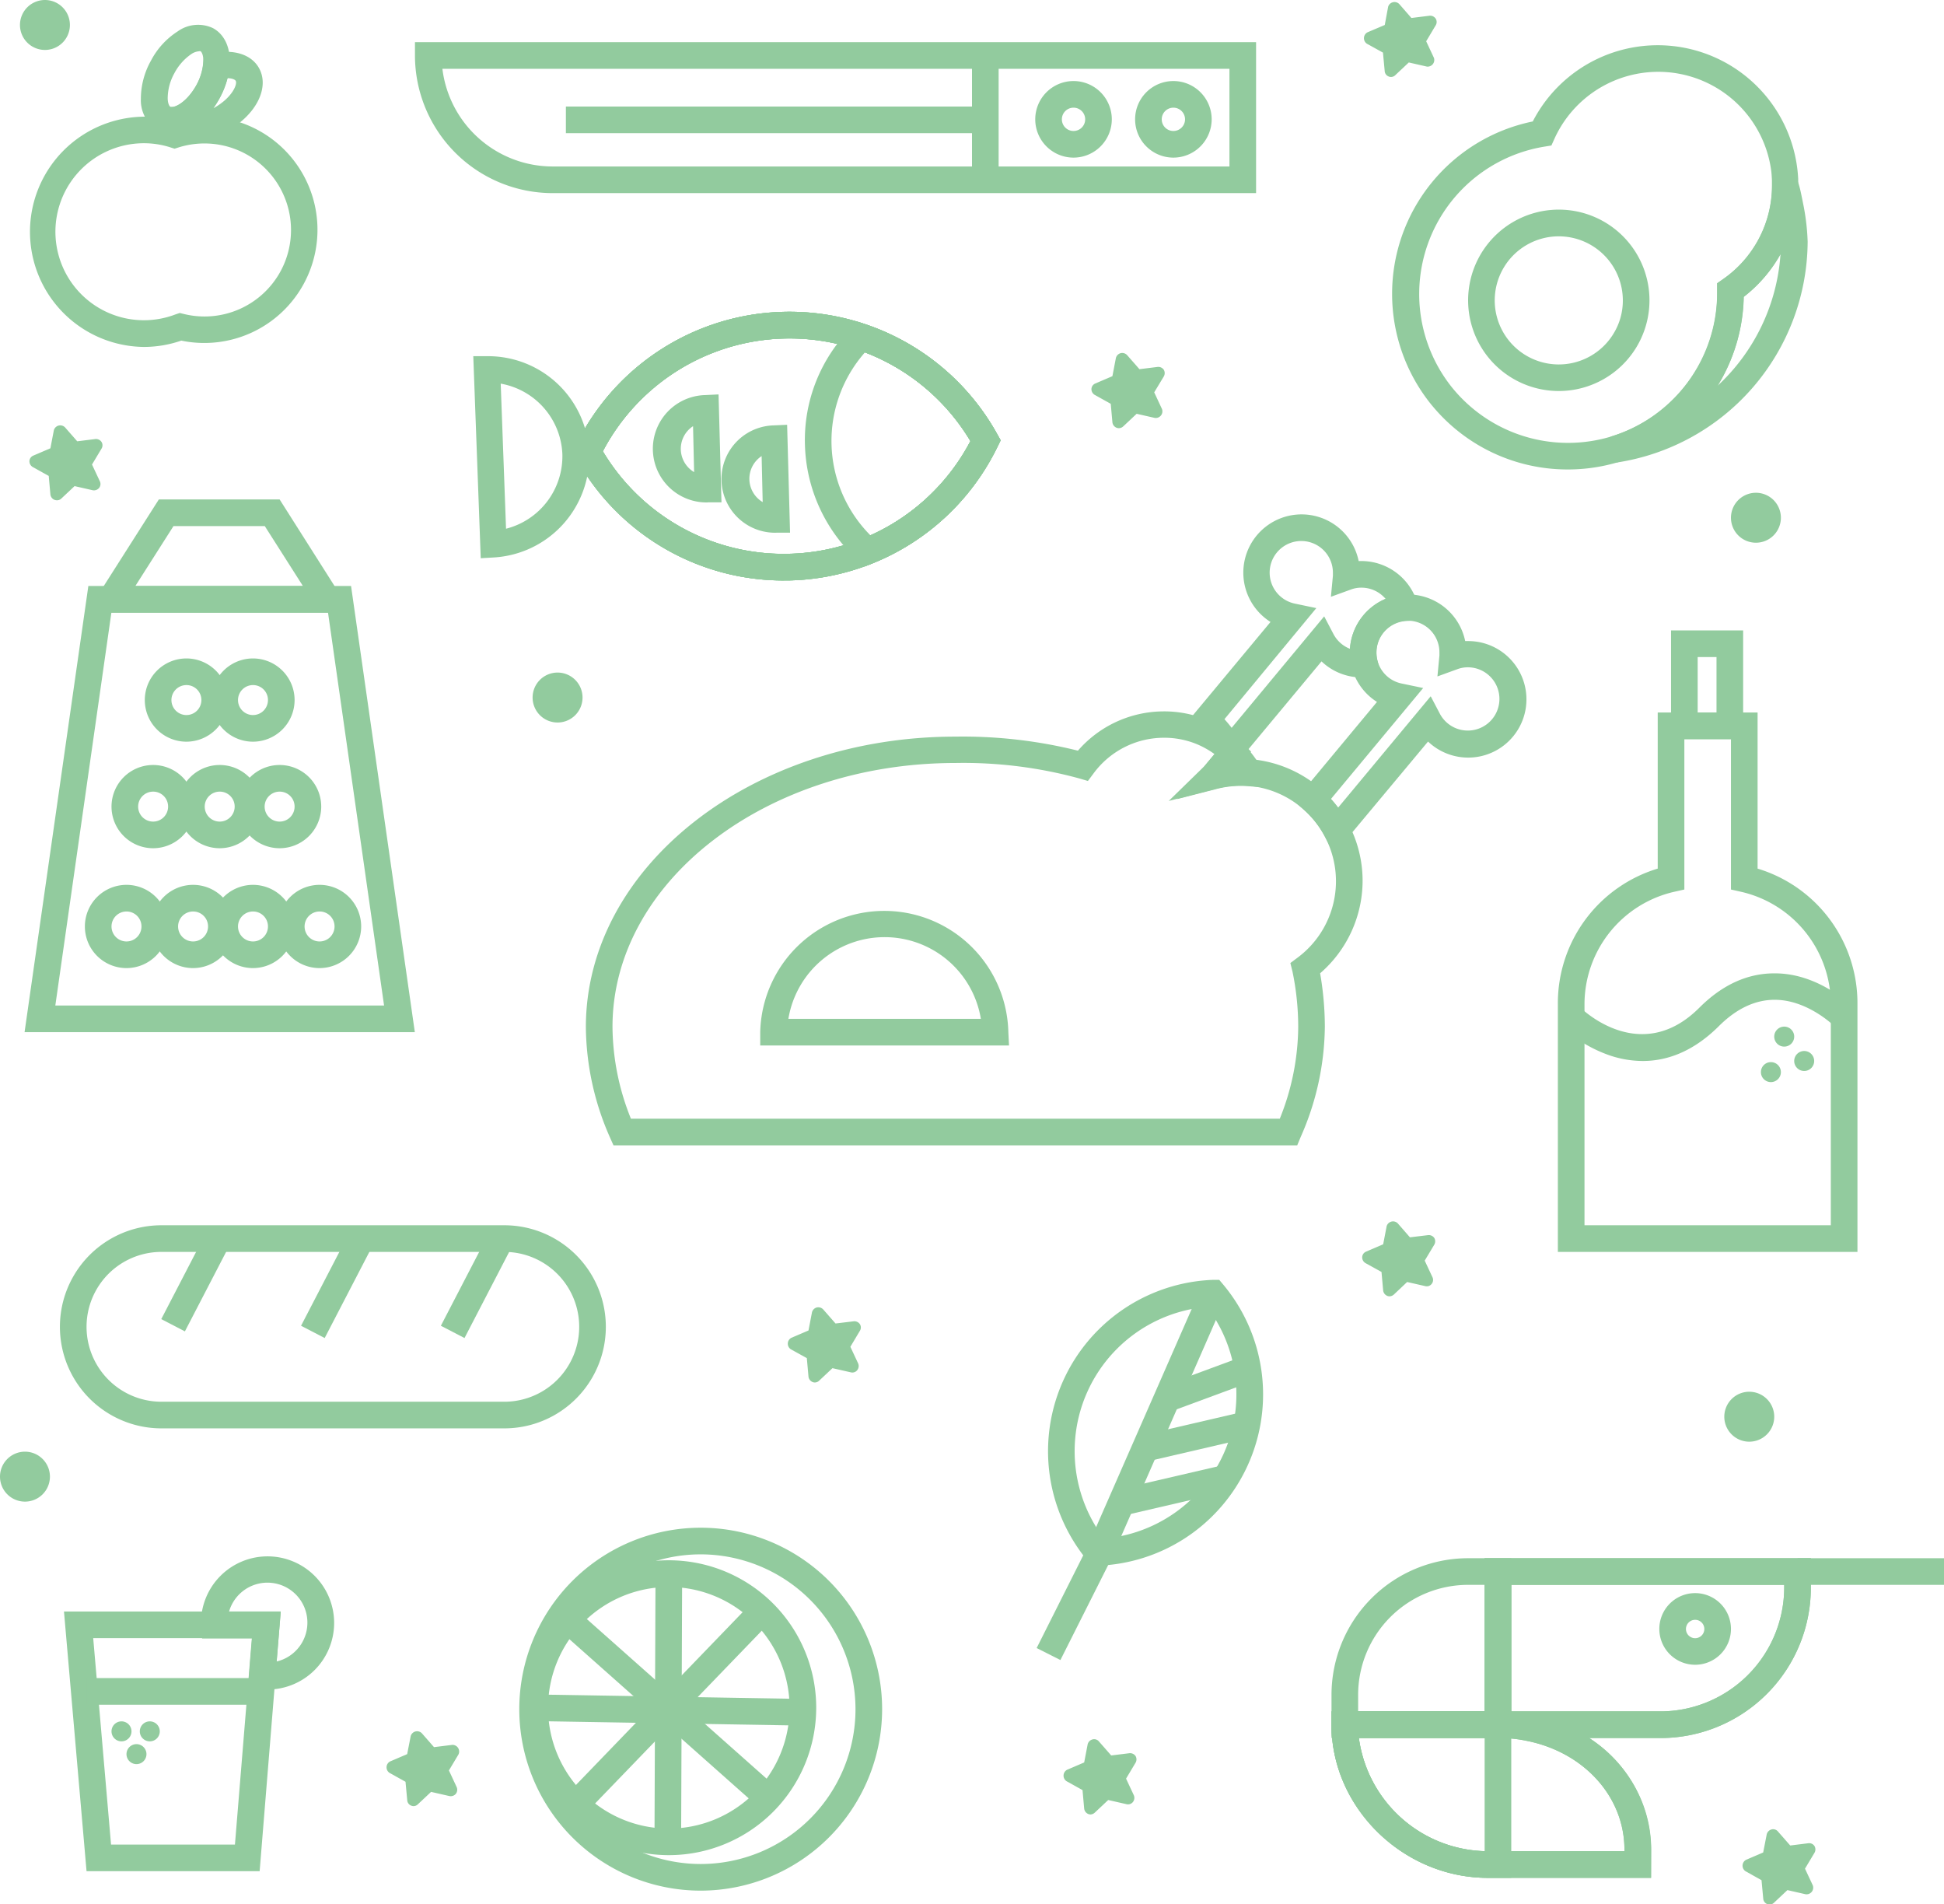 <svg xmlns="http://www.w3.org/2000/svg" viewBox="0 0 292 285.97"><defs><style>.cls-1{fill:#92cb9e;}</style></defs><g id="Warstwa_2" data-name="Warstwa 2"><g id="Warstwa_1-2" data-name="Warstwa 1"><path class="cls-1" d="M214.22,192.67l-2.73-.62a.42.42,0,0,0-.41.11L209,194.05a.46.46,0,0,1-.77-.3L208,191a.49.49,0,0,0-.23-.36l-2.44-1.37a.46.46,0,0,1,0-.82l2.56-1.1a.45.45,0,0,0,.27-.33l.55-2.74a.46.46,0,0,1,.8-.21l1.84,2.1a.47.47,0,0,0,.4.16l2.77-.33a.46.46,0,0,1,.45.69l-1.43,2.4a.47.47,0,0,0,0,.43l1.17,2.54A.46.46,0,0,1,214.22,192.67Z"/><path class="cls-1" d="M208.72,194.67a.84.84,0,0,1-.35-.07,1,1,0,0,1-.61-.8l-.25-2.79-2.41-1.33a1,1,0,0,1-.49-.89.94.94,0,0,1,.58-.83l2.57-1.1.52-2.71a1,1,0,0,1,1.67-.44l1.83,2.1,2.74-.33a1,1,0,0,1,.92.43,1,1,0,0,1,0,1l-1.44,2.4,1.17,2.5a.94.94,0,0,1-.13,1,.91.91,0,0,1-.95.33h0l-2.73-.62-2,1.89A1,1,0,0,1,208.72,194.67Zm.47-10.3-.48,2.72a.94.94,0,0,1-.56.69l-2.57,1.1,2.44,1.3a.94.94,0,0,1,.49.74l.25,2.79,2-1.92a1,1,0,0,1,.87-.23l2.67.61-1.16-2.47a1,1,0,0,1,0-.9l1.43-2.39-2.74.38a.93.93,0,0,1-.83-.32Z"/><path class="cls-1" d="M14,73.12l-2.72-.62a.5.5,0,0,0-.42.11L8.84,74.5a.46.46,0,0,1-.77-.29l-.25-2.78a.45.45,0,0,0-.23-.36L5.15,69.7a.46.46,0,0,1,0-.82l2.57-1.1A.46.46,0,0,0,8,67.45l.56-2.74a.45.45,0,0,1,.79-.21l1.84,2.1a.46.46,0,0,0,.4.15l2.77-.32a.46.46,0,0,1,.45.69l-1.43,2.4a.47.47,0,0,0,0,.43l1.17,2.53A.46.46,0,0,1,14,73.12Z"/><path class="cls-1" d="M8.53,75.13a1.09,1.09,0,0,1-.35-.07,1,1,0,0,1-.61-.81l-.25-2.78L4.91,70.13a1,1,0,0,1-.49-.88A.94.94,0,0,1,5,68.42l2.57-1.1.52-2.71a1,1,0,0,1,1.67-.44l1.84,2.1,2.73-.34a1,1,0,0,1,.92.44.94.94,0,0,1,0,1l-1.43,2.39L15,72.28a.94.94,0,0,1-.12,1,1,1,0,0,1-1,.33L11.2,73l-2,1.88A.94.94,0,0,1,8.53,75.13ZM9,64.83l-.48,2.71a1,1,0,0,1-.56.7L5.4,69.34l2.43,1.29a1,1,0,0,1,.49.75l.25,2.78,2-1.92a1,1,0,0,1,.86-.23l2.67.61-1.16-2.47a1,1,0,0,1,.05-.89l1.43-2.4-2.73.39a1,1,0,0,1-.84-.32Z"/><path class="cls-1" d="M214.44,9.55l-2.72-.62a.47.47,0,0,0-.41.11l-2.06,1.9a.46.46,0,0,1-.77-.3l-.25-2.78A.45.45,0,0,0,208,7.5l-2.43-1.37a.45.45,0,0,1,0-.82l2.57-1.1a.45.45,0,0,0,.27-.33L209,1.14a.45.45,0,0,1,.79-.21L211.63,3a.46.46,0,0,0,.4.15l2.77-.32a.46.46,0,0,1,.45.69L213.82,6a.44.44,0,0,0,0,.43L215,8.92A.45.45,0,0,1,214.44,9.55Z"/><path class="cls-1" d="M208.94,11.56a.83.83,0,0,1-.34-.07.93.93,0,0,1-.61-.81l-.26-2.78-2.41-1.33a1,1,0,0,1,.09-1.72L208,3.75,208.51,1A1,1,0,0,1,210.17.6L212,2.7l2.74-.34a1,1,0,0,1,.91.44.94.94,0,0,1,0,1l-1.43,2.4,1.17,2.5A1,1,0,0,1,214.33,10h0l-2.72-.62-2,1.88A.94.94,0,0,1,208.94,11.56Zm.48-10.3L208.94,4a1,1,0,0,1-.57.69l-2.56,1.1,2.44,1.29a1,1,0,0,1,.48.75l.25,2.78,2-1.91a.91.91,0,0,1,.86-.23l2.67.6-1.16-2.47a1,1,0,0,1,0-.89l1.43-2.39-2.73.38a1,1,0,0,1-.84-.32Z"/><path class="cls-1" d="M173.55,62.29l-2.73-.62a.48.48,0,0,0-.41.11l-2,1.89a.46.46,0,0,1-.77-.29l-.25-2.78a.47.47,0,0,0-.23-.36l-2.44-1.37a.46.46,0,0,1,.05-.82l2.56-1.1a.47.47,0,0,0,.27-.33l.55-2.74a.46.46,0,0,1,.8-.21l1.84,2.1a.46.46,0,0,0,.4.15l2.77-.32a.46.46,0,0,1,.45.69l-1.43,2.4a.45.45,0,0,0,0,.42l1.17,2.54A.46.46,0,0,1,173.55,62.29Z"/><path class="cls-1" d="M168.05,64.3a1.09,1.09,0,0,1-.35-.07,1,1,0,0,1-.61-.81l-.25-2.78-2.41-1.34a1,1,0,0,1-.49-.88.94.94,0,0,1,.58-.83l2.57-1.1.52-2.71a1,1,0,0,1,.7-.74,1,1,0,0,1,1,.3l1.84,2.1,2.74-.34a1,1,0,0,1,.92.43,1,1,0,0,1,0,1l-1.44,2.39,1.17,2.51a1,1,0,0,1-1.08,1.33l-2.73-.62-2,1.88A1,1,0,0,1,168.05,64.3Zm.47-10.3L168,56.71a1,1,0,0,1-.56.7l-2.57,1.1,2.44,1.29a1,1,0,0,1,.49.75l.25,2.78,2-1.92a1,1,0,0,1,.86-.23l2.68.61-1.16-2.47a.94.94,0,0,1,.05-.89l1.43-2.4-2.74.39a1,1,0,0,1-.83-.32Z"/><path class="cls-1" d="M271.3,284l-2.72-.62a.47.47,0,0,0-.41.11l-2.06,1.89a.46.46,0,0,1-.77-.29l-.25-2.78a.43.43,0,0,0-.23-.36l-2.43-1.37a.45.45,0,0,1,0-.82l2.57-1.1a.47.47,0,0,0,.27-.33l.55-2.74a.45.45,0,0,1,.79-.21l1.84,2.1a.46.46,0,0,0,.4.15l2.77-.32a.46.46,0,0,1,.45.69l-1.43,2.4a.42.42,0,0,0,0,.42l1.16,2.54A.46.46,0,0,1,271.3,284Z"/><path class="cls-1" d="M265.8,286a1,1,0,0,1-.34-.06.93.93,0,0,1-.61-.81l-.26-2.78L262.18,281a1,1,0,0,1,.09-1.71l2.57-1.1.53-2.71a1,1,0,0,1,.69-.74.94.94,0,0,1,1,.3l1.84,2.1,2.74-.34a.94.94,0,0,1,.91.43,1,1,0,0,1,0,1l-1.43,2.39,1.17,2.5a1,1,0,0,1-1.09,1.34h0l-2.72-.62-2,1.88A.93.93,0,0,1,265.8,286Zm.48-10.3-.48,2.72a1,1,0,0,1-.57.7l-2.56,1.1,2.43,1.29a1,1,0,0,1,.49.75l.25,2.78,2-1.92a1,1,0,0,1,.86-.23l2.67.61L270.2,281a1,1,0,0,1,.05-.89l1.43-2.4-2.73.39a1,1,0,0,1-.84-.32Z"/><path class="cls-1" d="M127.9,205.6l-2.73-.62a.48.48,0,0,0-.41.11l-2.05,1.9a.46.46,0,0,1-.77-.3l-.25-2.78a.46.46,0,0,0-.24-.36L119,202.18a.46.46,0,0,1,0-.82l2.57-1.1a.45.45,0,0,0,.27-.33l.55-2.74a.46.46,0,0,1,.8-.21l1.84,2.1a.44.44,0,0,0,.39.15l2.78-.32a.46.46,0,0,1,.45.69l-1.44,2.4a.5.5,0,0,0,0,.43l1.17,2.54A.46.46,0,0,1,127.9,205.6Z"/><path class="cls-1" d="M122.4,207.61a.84.84,0,0,1-.35-.07,1,1,0,0,1-.61-.8l-.25-2.79-2.41-1.33a1,1,0,0,1,.09-1.72l2.57-1.1.52-2.71a1,1,0,0,1,.7-.74,1,1,0,0,1,1,.3l1.84,2.1,2.74-.33a1,1,0,0,1,.92.43.94.94,0,0,1,0,1l-1.43,2.4,1.17,2.5a1,1,0,0,1-.13,1,.94.94,0,0,1-1,.33l-2.73-.62-2,1.88A.93.93,0,0,1,122.4,207.61Zm.47-10.3-.48,2.72a1,1,0,0,1-.56.69l-2.57,1.1,2.44,1.29a.94.94,0,0,1,.48.75l.26,2.79,2-1.92a.91.91,0,0,1,.86-.23l2.67.6-1.15-2.46a1,1,0,0,1,0-.9l1.43-2.39-2.74.38a1,1,0,0,1-.83-.32Z"/><path class="cls-1" d="M169.31,270.47l-2.73-.62a.48.48,0,0,0-.41.11l-2,1.89a.46.46,0,0,1-.77-.29l-.25-2.78a.46.46,0,0,0-.24-.36l-2.43-1.37a.46.46,0,0,1,0-.82l2.56-1.1a.47.47,0,0,0,.27-.33l.55-2.74a.46.46,0,0,1,.8-.21l1.84,2.1a.44.44,0,0,0,.39.15l2.78-.32a.46.46,0,0,1,.45.69l-1.44,2.4a.48.48,0,0,0,0,.42l1.17,2.54A.46.46,0,0,1,169.31,270.47Z"/><path class="cls-1" d="M163.81,272.48a1,1,0,0,1-.35-.07,1,1,0,0,1-.61-.81l-.25-2.78-2.41-1.34a1,1,0,0,1,.09-1.71l2.57-1.1.52-2.71a1,1,0,0,1,.7-.74.93.93,0,0,1,1,.3l1.84,2.1,2.74-.34a1,1,0,0,1,.92.43,1,1,0,0,1,0,1l-1.43,2.39,1.17,2.5a1,1,0,0,1-.13,1,.94.94,0,0,1-1,.33l-2.72-.62-2,1.88A1,1,0,0,1,163.81,272.48Zm.47-10.31-.48,2.72a1,1,0,0,1-.56.7l-2.57,1.1,2.44,1.29a1,1,0,0,1,.48.75l.26,2.78,2-1.92a1,1,0,0,1,.87-.22l2.66.6-1.15-2.47a1,1,0,0,1,0-.89l1.44-2.4-2.74.39a1,1,0,0,1-.83-.32Zm5.14,7.81Z"/><path class="cls-1" d="M67.62,269.22l-2.72-.62a.47.47,0,0,0-.41.11l-2.06,1.89a.46.46,0,0,1-.77-.29l-.25-2.78a.45.45,0,0,0-.23-.36l-2.43-1.37a.46.46,0,0,1,0-.82l2.57-1.1a.47.47,0,0,0,.27-.33l.55-2.74a.45.45,0,0,1,.79-.21l1.84,2.1a.46.46,0,0,0,.4.15l2.77-.32a.46.46,0,0,1,.45.69L67,265.62a.42.42,0,0,0,0,.42l1.16,2.54A.46.46,0,0,1,67.62,269.22Z"/><path class="cls-1" d="M62.12,271.23a1,1,0,0,1-.34-.07.93.93,0,0,1-.61-.81l-.26-2.78-2.41-1.34a1,1,0,0,1,.09-1.71l2.57-1.1.53-2.71a1,1,0,0,1,1.66-.44l1.84,2.1,2.74-.34a1,1,0,0,1,.93,1.45l-1.43,2.39,1.17,2.51a1,1,0,0,1-.13,1,1,1,0,0,1-1,.33h0l-2.72-.62-2,1.88A.94.94,0,0,1,62.12,271.23Zm.48-10.31-.48,2.72a1,1,0,0,1-.56.7L59,265.44l2.44,1.29a1,1,0,0,1,.48.75l.25,2.78,2-1.92a1,1,0,0,1,.86-.23l2.67.61-1.16-2.47a1,1,0,0,1,0-.89L68,263l-2.73.39a1,1,0,0,1-.83-.32Z"/><circle class="cls-1" cx="83.75" cy="104.75" r="3.25"/><path class="cls-1" d="M83.75,108.5a3.75,3.75,0,1,1,3.75-3.75A3.75,3.75,0,0,1,83.75,108.5Zm0-6.5a2.75,2.75,0,1,0,2.75,2.75A2.75,2.75,0,0,0,83.75,102Z"/><circle class="cls-1" cx="263.75" cy="77.75" r="3.25"/><path class="cls-1" d="M263.75,81.5a3.75,3.75,0,1,1,3.75-3.75A3.75,3.75,0,0,1,263.75,81.5Zm0-6.5a2.75,2.75,0,1,0,2.75,2.75A2.75,2.75,0,0,0,263.75,75Z"/><circle class="cls-1" cx="6.75" cy="3.75" r="3.25"/><path class="cls-1" d="M6.75,7.5A3.75,3.75,0,1,1,10.5,3.75,3.75,3.75,0,0,1,6.75,7.5Zm0-6.5A2.75,2.75,0,1,0,9.5,3.75,2.75,2.75,0,0,0,6.75,1Z"/><circle class="cls-1" cx="3.75" cy="221.75" r="3.25"/><path class="cls-1" d="M3.75,225.5a3.75,3.75,0,1,1,3.75-3.75A3.75,3.75,0,0,1,3.75,225.5Zm0-6.5a2.75,2.75,0,1,0,2.75,2.75A2.75,2.75,0,0,0,3.75,219Z"/><circle class="cls-1" cx="262.75" cy="212.75" r="3.25"/><path class="cls-1" d="M262.75,216.5a3.75,3.75,0,1,1,3.75-3.75A3.75,3.75,0,0,1,262.75,216.5Zm0-6.5a2.75,2.75,0,1,0,2.75,2.75A2.75,2.75,0,0,0,262.75,210Z"/><path class="cls-1" d="M279,188H234V150.75a21.1,21.1,0,0,1,15-20.31V107h15v23.44a21.1,21.1,0,0,1,15,20.31Zm-41-4h37V150.75a17.34,17.34,0,0,0-13.44-16.82l-1.56-.35V111h-7v22.58l-1.56.35A17.34,17.34,0,0,0,238,150.75Z"/><path class="cls-1" d="M261.83,111H251V94.67h10.83ZM255,107h2.83V98.67H255Z"/><path class="cls-1" d="M246.75,159.33a15.66,15.66,0,0,1-4.91-.82,20.37,20.37,0,0,1-7.25-4.34l2.82-2.84c.36.36,9.11,8.74,17.84,0,3.43-3.43,7.21-5.16,11.26-5.16h.09c6.74,0,11.63,5,11.83,5.17l-2.86,2.8s-4-4-9-4h0c-2.95,0-5.78,1.34-8.43,4C254.14,158.1,250.17,159.33,246.75,159.33Z"/><path class="cls-1" d="M266,162.5a1.5,1.5,0,0,0,0-3,1.5,1.5,0,0,0,0,3Z"/><path class="cls-1" d="M268,157.17a1.5,1.5,0,0,0,0-3,1.5,1.5,0,0,0,0,3Z"/><path class="cls-1" d="M271,160.83a1.5,1.5,0,0,0,0-3,1.5,1.5,0,0,0,0,3Z"/><path class="cls-1" d="M176.81,120l8.27-9.94,1.55,1.55a17,17,0,0,1,2.68,3.44l1.94,3.3-3.81-.29a14.66,14.66,0,0,0-4.63.4Z"/><path class="cls-1" d="M194.85,172H92.15l-.53-1.19A41.69,41.69,0,0,1,88,154.25c0-24.06,24.9-43.63,55.5-43.63a71.54,71.54,0,0,1,18.41,2.11,17.1,17.1,0,0,1,12.76-5.9,16.85,16.85,0,0,1,6.58,1.25A16.57,16.57,0,0,1,186,111a1.29,1.29,0,0,1,.17.16,6.17,6.17,0,0,1,.46.43l1.3,1.29L187,114l.74,0a18.33,18.33,0,0,1,16.93,18.27,18.4,18.4,0,0,1-6.38,13.89,47.57,47.57,0,0,1,.71,8,41.69,41.69,0,0,1-3.62,16.56ZM94.77,168h97.46A37.44,37.44,0,0,0,195,154.25a41,41,0,0,0-.86-8.34l-.32-1.29,1.07-.8A14.3,14.3,0,0,0,199,125.63,14.31,14.31,0,0,0,187.44,118a14.59,14.59,0,0,0-4.63.42l-7.26,1.86,5.31-5.18,1.56-1.86a13.18,13.18,0,0,0-2.7-1.51,12.91,12.91,0,0,0-5.05-.94,13.14,13.14,0,0,0-10.43,5.38l-.83,1.11-1.33-.39a66,66,0,0,0-18.58-2.31c-28.4,0-51.5,17.78-51.5,39.63A37.44,37.44,0,0,0,94.77,168Z"/><path class="cls-1" d="M200.39,128.27,199,125.62a14.26,14.26,0,0,0-3.14-4l-1.44-1.28,12.41-14.93A8.76,8.76,0,0,1,202.75,98a8.77,8.77,0,0,1,8.13-8.73l.62,0a8.77,8.77,0,0,1,8.58,7h.42a8.75,8.75,0,1,1-6,15.09ZM199.9,120c.38.42.74.85,1.08,1.3l13.92-16.74,1.39,2.65a4.75,4.75,0,1,0,4.21-7,4.47,4.47,0,0,0-1.59.28l-3,1.09.3-3.16c0-.15,0-.3,0-.46a4.75,4.75,0,0,0-4.75-4.75l-.36,0A4.74,4.74,0,0,0,206.75,98a4.85,4.85,0,0,0,.16,1.24,4.74,4.74,0,0,0,3.6,3.4l3.26.68Z"/><path class="cls-1" d="M184.52,116.12l-1.6-2.64a13.8,13.8,0,0,0-3.06-3.85l-1.45-1.29L190.84,93.4a8.75,8.75,0,1,1,13.24-9.14,8.77,8.77,0,0,1,8.87,6.5l.62,2.34-2.41.16A4.76,4.76,0,0,0,206.75,98a4.85,4.85,0,0,0,.16,1.24l.59,2.33-2.4.16-.6,0a8.72,8.72,0,0,1-6-2.41ZM183,113.58Zm.92-5.58c.38.42.74.85,1.08,1.3L198.9,92.56l1.39,2.65a4.75,4.75,0,0,0,2.48,2.22,8.79,8.79,0,0,1,5.35-7.5,4.74,4.74,0,0,0-3.62-1.68,4.47,4.47,0,0,0-1.59.28l-3,1.09.3-3.16c0-.15,0-.3,0-.46a4.75,4.75,0,1,0-5.74,4.64l3.25.68Z"/><path class="cls-1" d="M151.56,157H114.19l0-2a18.64,18.64,0,0,1,37.27,0Zm-33.14-4h28.91a14.65,14.65,0,0,0-28.91,0Z"/><path class="cls-1" d="M188.67,29H83A20.69,20.69,0,0,1,62.33,8.33v-2H188.67ZM66.45,10.33A16.7,16.7,0,0,0,83,25H184.67V10.33Z"/><rect class="cls-1" x="146" y="8" width="4" height="19"/><path class="cls-1" d="M161.25,23.67A5.75,5.75,0,1,1,167,17.92,5.76,5.76,0,0,1,161.25,23.67Zm0-7.5A1.75,1.75,0,1,0,163,17.92,1.75,1.75,0,0,0,161.25,16.17Z"/><path class="cls-1" d="M176.25,23.67A5.75,5.75,0,1,1,182,17.92,5.76,5.76,0,0,1,176.25,23.67Zm0-7.5A1.75,1.75,0,1,0,178,17.92,1.75,1.75,0,0,0,176.25,16.17Z"/><rect class="cls-1" x="85" y="16" width="62" height="4"/><path class="cls-1" d="M235.52,70.5A26.34,26.34,0,0,1,215.19,61l-.08-.09a26.43,26.43,0,0,1,15.12-42.67,21.12,21.12,0,0,1,39.87,8.65c0,.31,0,.66,0,1a21.13,21.13,0,0,1-8.2,16.71A26.38,26.38,0,0,1,235.52,70.5ZM218.14,58.25l.08.08a22.41,22.41,0,0,0,39.72-14.25c0-.15,0-.3,0-.44l0-1.1.9-.63a17.12,17.12,0,0,0,7.34-14c0-.27,0-.53,0-.8a17.12,17.12,0,0,0-32.7-6.26l-.45,1-1.05.17a22.43,22.43,0,0,0-13.77,36.3Z"/><path class="cls-1" d="M234.15,58.72a13.62,13.62,0,1,1,11.65-6.58A13.63,13.63,0,0,1,234.15,58.72Zm0-23.23a9.62,9.62,0,1,0,8.23,14.58,9.49,9.49,0,0,0,1.38-5A9.63,9.63,0,0,0,234.15,35.49Z"/><path class="cls-1" d="M242.77,69.47l-.85-3.9a22.55,22.55,0,0,0,16-21.49c0-.15,0-.3,0-.44l0-1.1.9-.63a17.12,17.12,0,0,0,7.34-14v-2h2c1.77,0,2,1.26,2.67,4.62a33.76,33.76,0,0,1,.69,5.76A33.75,33.75,0,0,1,242.77,69.47Zm19.16-24.9A26.42,26.42,0,0,1,258,57.92a29.7,29.7,0,0,0,9.44-19.73A21.22,21.22,0,0,1,261.93,44.57Z"/><path class="cls-1" d="M25.8,20.09h-.27a4.23,4.23,0,0,1-1.86-.52,5.29,5.29,0,0,1-2.51-4.74,11.72,11.72,0,0,1,1.52-5.73,11.57,11.57,0,0,1,4-4.38A5.25,5.25,0,0,1,32,4.23c1.83,1,2.75,3.19,2.47,5.89A12.32,12.32,0,0,1,33,14.7h0C31.21,18,28.41,20.09,25.8,20.09ZM29.88,7.7a2.42,2.42,0,0,0-1.13.41A8,8,0,0,0,26.19,11a7.83,7.83,0,0,0-1,3.72c0,.77.23,1.23.42,1.33a.27.27,0,0,0,.15,0c.79.06,2.49-1,3.76-3.29h0a8.43,8.43,0,0,0,1-3.07c.12-1.22-.18-1.86-.4-2A.56.56,0,0,0,29.88,7.7Z"/><path class="cls-1" d="M28.58,21.22a5.54,5.54,0,0,1-4.52-1.91l-2.7-3.47,4.4.25c.77.05,2.46-1,3.73-3.3a8.43,8.43,0,0,0,1-3.07l.14-1.46L32.06,8c3.07-.65,5.68.19,6.82,2.18,1.66,2.91-.34,7-4.66,9.44h0A11.63,11.63,0,0,1,28.58,21.22Zm5.6-9.48a13.25,13.25,0,0,1-1.18,3,14.87,14.87,0,0,1-.94,1.51l.18-.1c2.66-1.53,3.44-3.51,3.17-4C35.3,11.94,34.87,11.76,34.18,11.74Z"/><path class="cls-1" d="M21.61,52.1a17.29,17.29,0,1,1,4.62-34A17,17,0,0,1,45.62,42.63h0a17,17,0,0,1-18.39,8.52A17.27,17.27,0,0,1,21.61,52.1Zm0-30.59a13.29,13.29,0,1,0,4.76,25.7L27,47l.61.15a13,13,0,0,0,14.53-6.41h0A13,13,0,0,0,26.82,22.14l-.6.19-.6-.19A13,13,0,0,0,21.62,21.51Z"/><path class="cls-1" d="M116.63,80a8.06,8.06,0,0,1-.4-16.12l2-.09.44,16.2h-2.08ZM114.4,68.49A4.09,4.09,0,0,0,112.56,72h0a4.08,4.08,0,0,0,2,3.4Z"/><path class="cls-1" d="M106.32,75.45a8.06,8.06,0,0,1-.39-16.12l2-.1.44,16.21h-2.09ZM104.1,64a4.06,4.06,0,0,0-1.84,3.5h0a4.08,4.08,0,0,0,2,3.4Z"/><path class="cls-1" d="M72.21,83.83,71.09,53.49l2,0A15.2,15.2,0,0,1,88.5,68h0A15.23,15.23,0,0,1,74.25,83.71Zm3-26.21.8,21.78a11.23,11.23,0,0,0,8.46-11.22h0A11.21,11.21,0,0,0,75.25,57.62Z"/><path class="cls-1" d="M117.72,87.17A35.6,35.6,0,0,1,86.53,68.8L86,67.89l.46-.93a35.67,35.67,0,0,1,63.32-1.75l.51.91-.46.94a35.63,35.63,0,0,1-31.13,20.1h-1ZM90.55,67.77a31.62,31.62,0,0,0,28.06,15.39h0a31.6,31.6,0,0,0,27.17-16.92,31.68,31.68,0,0,0-55.23,1.53Z"/><path class="cls-1" d="M117.72,87.17A35.6,35.6,0,0,1,86.53,68.8L86,67.89l.46-.93a35.67,35.67,0,0,1,63.32-1.75l.51.91-.46.94a35.63,35.63,0,0,1-31.13,20.1h-1ZM90.55,67.77a31.62,31.62,0,0,0,28.06,15.39h0a31.6,31.6,0,0,0,27.17-16.92,31.68,31.68,0,0,0-55.23,1.53Z"/><path class="cls-1" d="M129.92,85.07l-.93-.83a24.27,24.27,0,0,1-8.08-17.36,23.86,23.86,0,0,1,7-17.7l.88-.88,1.18.4A35.65,35.65,0,0,1,149.8,65.21l.51.91-.46.94A35.68,35.68,0,0,1,131.07,84.6Zm0-32.15a20.1,20.1,0,0,0,.82,27.47,31.7,31.7,0,0,0,15-14.15A31.61,31.61,0,0,0,129.93,52.92Z"/><path class="cls-1" d="M117.72,87.17A35.6,35.6,0,0,1,86.53,68.8L86,67.89l.46-.93a35.57,35.57,0,0,1,31.13-20.12h0A35.64,35.64,0,0,1,149.8,65.21l.51.91-.46.94a35.63,35.63,0,0,1-31.13,20.1ZM90.55,67.77a31.68,31.68,0,0,0,55.23-1.53,31.6,31.6,0,0,0-28.06-15.4h0A31.58,31.58,0,0,0,90.55,67.77Z"/><path class="cls-1" d="M117.72,87.17A35.6,35.6,0,0,1,86.53,68.8L86,67.89l.46-.93a35.67,35.67,0,0,1,63.32-1.75l.51.91-.46.94a35.63,35.63,0,0,1-31.13,20.1h-1ZM90.55,67.77a31.62,31.62,0,0,0,28.06,15.39h0a31.6,31.6,0,0,0,27.17-16.92,31.68,31.68,0,0,0-55.23,1.53Z"/><path class="cls-1" d="M249,261H223V234h49v4.33A22.59,22.59,0,0,1,249,261Zm-22-4h22a18.64,18.64,0,0,0,19-18.67V238H227Z"/><path class="cls-1" d="M227,261H200v-6.5A20.53,20.53,0,0,1,220.5,234H227Zm-23-4h19V238h-2.5A16.52,16.52,0,0,0,204,254.5Z"/><path class="cls-1" d="M227,282h-3.5c-12.74,0-23.5-10.53-23.5-23v-2h27Zm-22.89-21A19.62,19.62,0,0,0,223,278V261Z"/><path class="cls-1" d="M248,282H223.5c-12.74,0-23.5-10.53-23.5-23v-2h25.17a23.68,23.68,0,0,1,4.85.49c10.58,2.07,18,10.4,18,20.26Zm-43.89-21a19.63,19.63,0,0,0,19.39,17H244v-.25c0-7.92-6.07-14.64-14.76-16.34a19.86,19.86,0,0,0-4.07-.41Z"/><path class="cls-1" d="M248,282H223.5c-12.74,0-23.5-10.53-23.5-23v-2h23V234h49v4.33A22.59,22.59,0,0,1,249,261H238.7a20.06,20.06,0,0,1,9.3,16.75Zm-43.89-21a19.63,19.63,0,0,0,19.39,17H244v-.25c0-7.92-6.07-14.64-14.76-16.34a19.86,19.86,0,0,0-4.07-.41ZM227,257h22a18.64,18.64,0,0,0,19-18.67V238H227Z"/><path class="cls-1" d="M254.62,250a5.38,5.38,0,1,1,5.38-5.38A5.38,5.38,0,0,1,254.62,250Zm0-6.75a1.38,1.38,0,1,0,1.38,1.37A1.38,1.38,0,0,0,254.62,243.25Z"/><rect class="cls-1" x="270" y="234" width="22" height="4"/><path class="cls-1" d="M75.75,214.5H24.25a15.25,15.25,0,0,1,0-30.5h51.5a15.25,15.25,0,0,1,0,30.5ZM24.25,188a11.25,11.25,0,0,0,0,22.5h51.5a11.25,11.25,0,0,0,0-22.5Z"/><rect class="cls-1" x="63.9" y="191.25" width="15.21" height="4" transform="translate(-132.97 167.74) rotate(-62.58)"/><rect class="cls-1" x="21.9" y="190.25" width="15.21" height="4" transform="translate(-154.74 129.92) rotate(-62.58)"/><rect class="cls-1" x="42.9" y="191.25" width="15.21" height="4" transform="translate(-144.3 149.1) rotate(-62.58)"/><path class="cls-1" d="M62.31,155H3.69l9.58-67H52.73Zm-54-4H57.69L49.27,92H16.73Z"/><path class="cls-1" d="M49.6,92H16.23l-1.6-2.5L23.86,75H42L51.2,89.5ZM20.33,88H45.5l-5.73-9H26.06Z"/><path class="cls-1" d="M28,111.38a6.25,6.25,0,1,1,6.25-6.26A6.26,6.26,0,0,1,28,111.38Zm0-8.5a2.25,2.25,0,1,0,2.25,2.24A2.24,2.24,0,0,0,28,102.88Z"/><path class="cls-1" d="M38,111.38a6.25,6.25,0,1,1,6.25-6.26A6.26,6.26,0,0,1,38,111.38Zm0-8.5a2.25,2.25,0,1,0,2.25,2.24A2.24,2.24,0,0,0,38,102.88Z"/><path class="cls-1" d="M23,127.38a6.25,6.25,0,1,1,6.25-6.26A6.26,6.26,0,0,1,23,127.38Zm0-8.5a2.25,2.25,0,1,0,2.25,2.24A2.24,2.24,0,0,0,23,118.88Z"/><path class="cls-1" d="M33,127.38a6.25,6.25,0,1,1,6.25-6.26A6.26,6.26,0,0,1,33,127.38Zm0-8.5a2.25,2.25,0,1,0,2.25,2.24A2.24,2.24,0,0,0,33,118.88Z"/><path class="cls-1" d="M42,127.38a6.25,6.25,0,1,1,6.25-6.26A6.26,6.26,0,0,1,42,127.38Zm0-8.5a2.25,2.25,0,1,0,2.25,2.24A2.24,2.24,0,0,0,42,118.88Z"/><path class="cls-1" d="M19,145.38a6.25,6.25,0,1,1,6.25-6.26A6.26,6.26,0,0,1,19,145.38Zm0-8.5a2.25,2.25,0,1,0,2.25,2.24A2.24,2.24,0,0,0,19,136.88Z"/><path class="cls-1" d="M29,145.38a6.25,6.25,0,1,1,6.25-6.26A6.26,6.26,0,0,1,29,145.38Zm0-8.5a2.25,2.25,0,1,0,2.25,2.24A2.24,2.24,0,0,0,29,136.88Z"/><path class="cls-1" d="M38,145.38a6.25,6.25,0,1,1,6.25-6.26A6.26,6.26,0,0,1,38,145.38Zm0-8.5a2.25,2.25,0,1,0,2.25,2.24A2.24,2.24,0,0,0,38,136.88Z"/><path class="cls-1" d="M48,145.38a6.25,6.25,0,1,1,6.25-6.26A6.26,6.26,0,0,1,48,145.38Zm0-8.5a2.25,2.25,0,1,0,2.25,2.24A2.24,2.24,0,0,0,48,136.88Z"/><path class="cls-1" d="M164,235.15l-.63-.76a25.75,25.75,0,0,1,18.77-42.19l1,0,.64.76a25.72,25.72,0,0,1,3.2,28h0a25.72,25.72,0,0,1-22,14.16Zm17.3-38.89a21.74,21.74,0,0,0-15.47,34.79,21.74,21.74,0,0,0,15.47-34.79Z"/><polygon class="cls-1" points="159.28 249.29 155.71 247.49 163.32 232.35 180.39 193.4 184.05 195 166.92 234.1 159.28 249.29"/><rect class="cls-1" x="171.29" y="213.81" width="16.04" height="4" transform="translate(-44.15 46.12) rotate(-13.07)"/><rect class="cls-1" x="168.29" y="221.81" width="16.04" height="4" transform="translate(-46.03 45.65) rotate(-13.07)"/><rect class="cls-1" x="175.22" y="205.81" width="12.18" height="4" transform="translate(-60.8 75.74) rotate(-20.28)"/><path class="cls-1" d="M100.47,278.59a22.14,22.14,0,1,1,22.13-22.14A22.15,22.15,0,0,1,100.47,278.59Zm0-40.27a18.14,18.14,0,1,0,18.13,18.13A18.15,18.15,0,0,0,100.47,238.32Z"/><path class="cls-1" d="M105.25,283.92a27.25,27.25,0,1,1,27.25-27.25A27.28,27.28,0,0,1,105.25,283.92Zm0-50.5a23.25,23.25,0,1,0,23.25,23.25A23.28,23.28,0,0,0,105.25,233.42Z"/><rect class="cls-1" x="79.92" y="254.79" width="40.94" height="4" transform="translate(-156.79 356.17) rotate(-89.78)"/><rect class="cls-1" x="98.38" y="236.74" width="4" height="40.1" transform="translate(-158.05 352.86) rotate(-89.04)"/><rect class="cls-1" x="80.58" y="254.29" width="40.1" height="4" transform="translate(-153.66 150.73) rotate(-46.02)"/><rect class="cls-1" x="98.3" y="236.66" width="4" height="39.93" transform="translate(-158.2 161.28) rotate(-48.41)"/><path class="cls-1" d="M39,281H13L9.61,242H42.17Zm-22.32-4H35.29l2.54-31H14Z"/><path class="cls-1" d="M40.17,253.67a8.67,8.67,0,0,1-1,0l-1.92-.23.61-7.39H30.36l-.17-1.82a4.35,4.35,0,0,1,0-.51,10,10,0,1,1,10,10ZM34.41,242h7.76l-.62,7.51A6,6,0,1,0,34.41,242Z"/><rect class="cls-1" x="13" y="252" width="25" height="4"/><path class="cls-1" d="M22.5,261.5a1.5,1.5,0,0,0,0-3,1.5,1.5,0,0,0,0,3Z"/><path class="cls-1" d="M18.25,261.5a1.5,1.5,0,0,0,0-3,1.5,1.5,0,0,0,0,3Z"/><path class="cls-1" d="M20.5,264.92a1.5,1.5,0,0,0,0-3,1.5,1.5,0,0,0,0,3Z"/></g></g></svg>